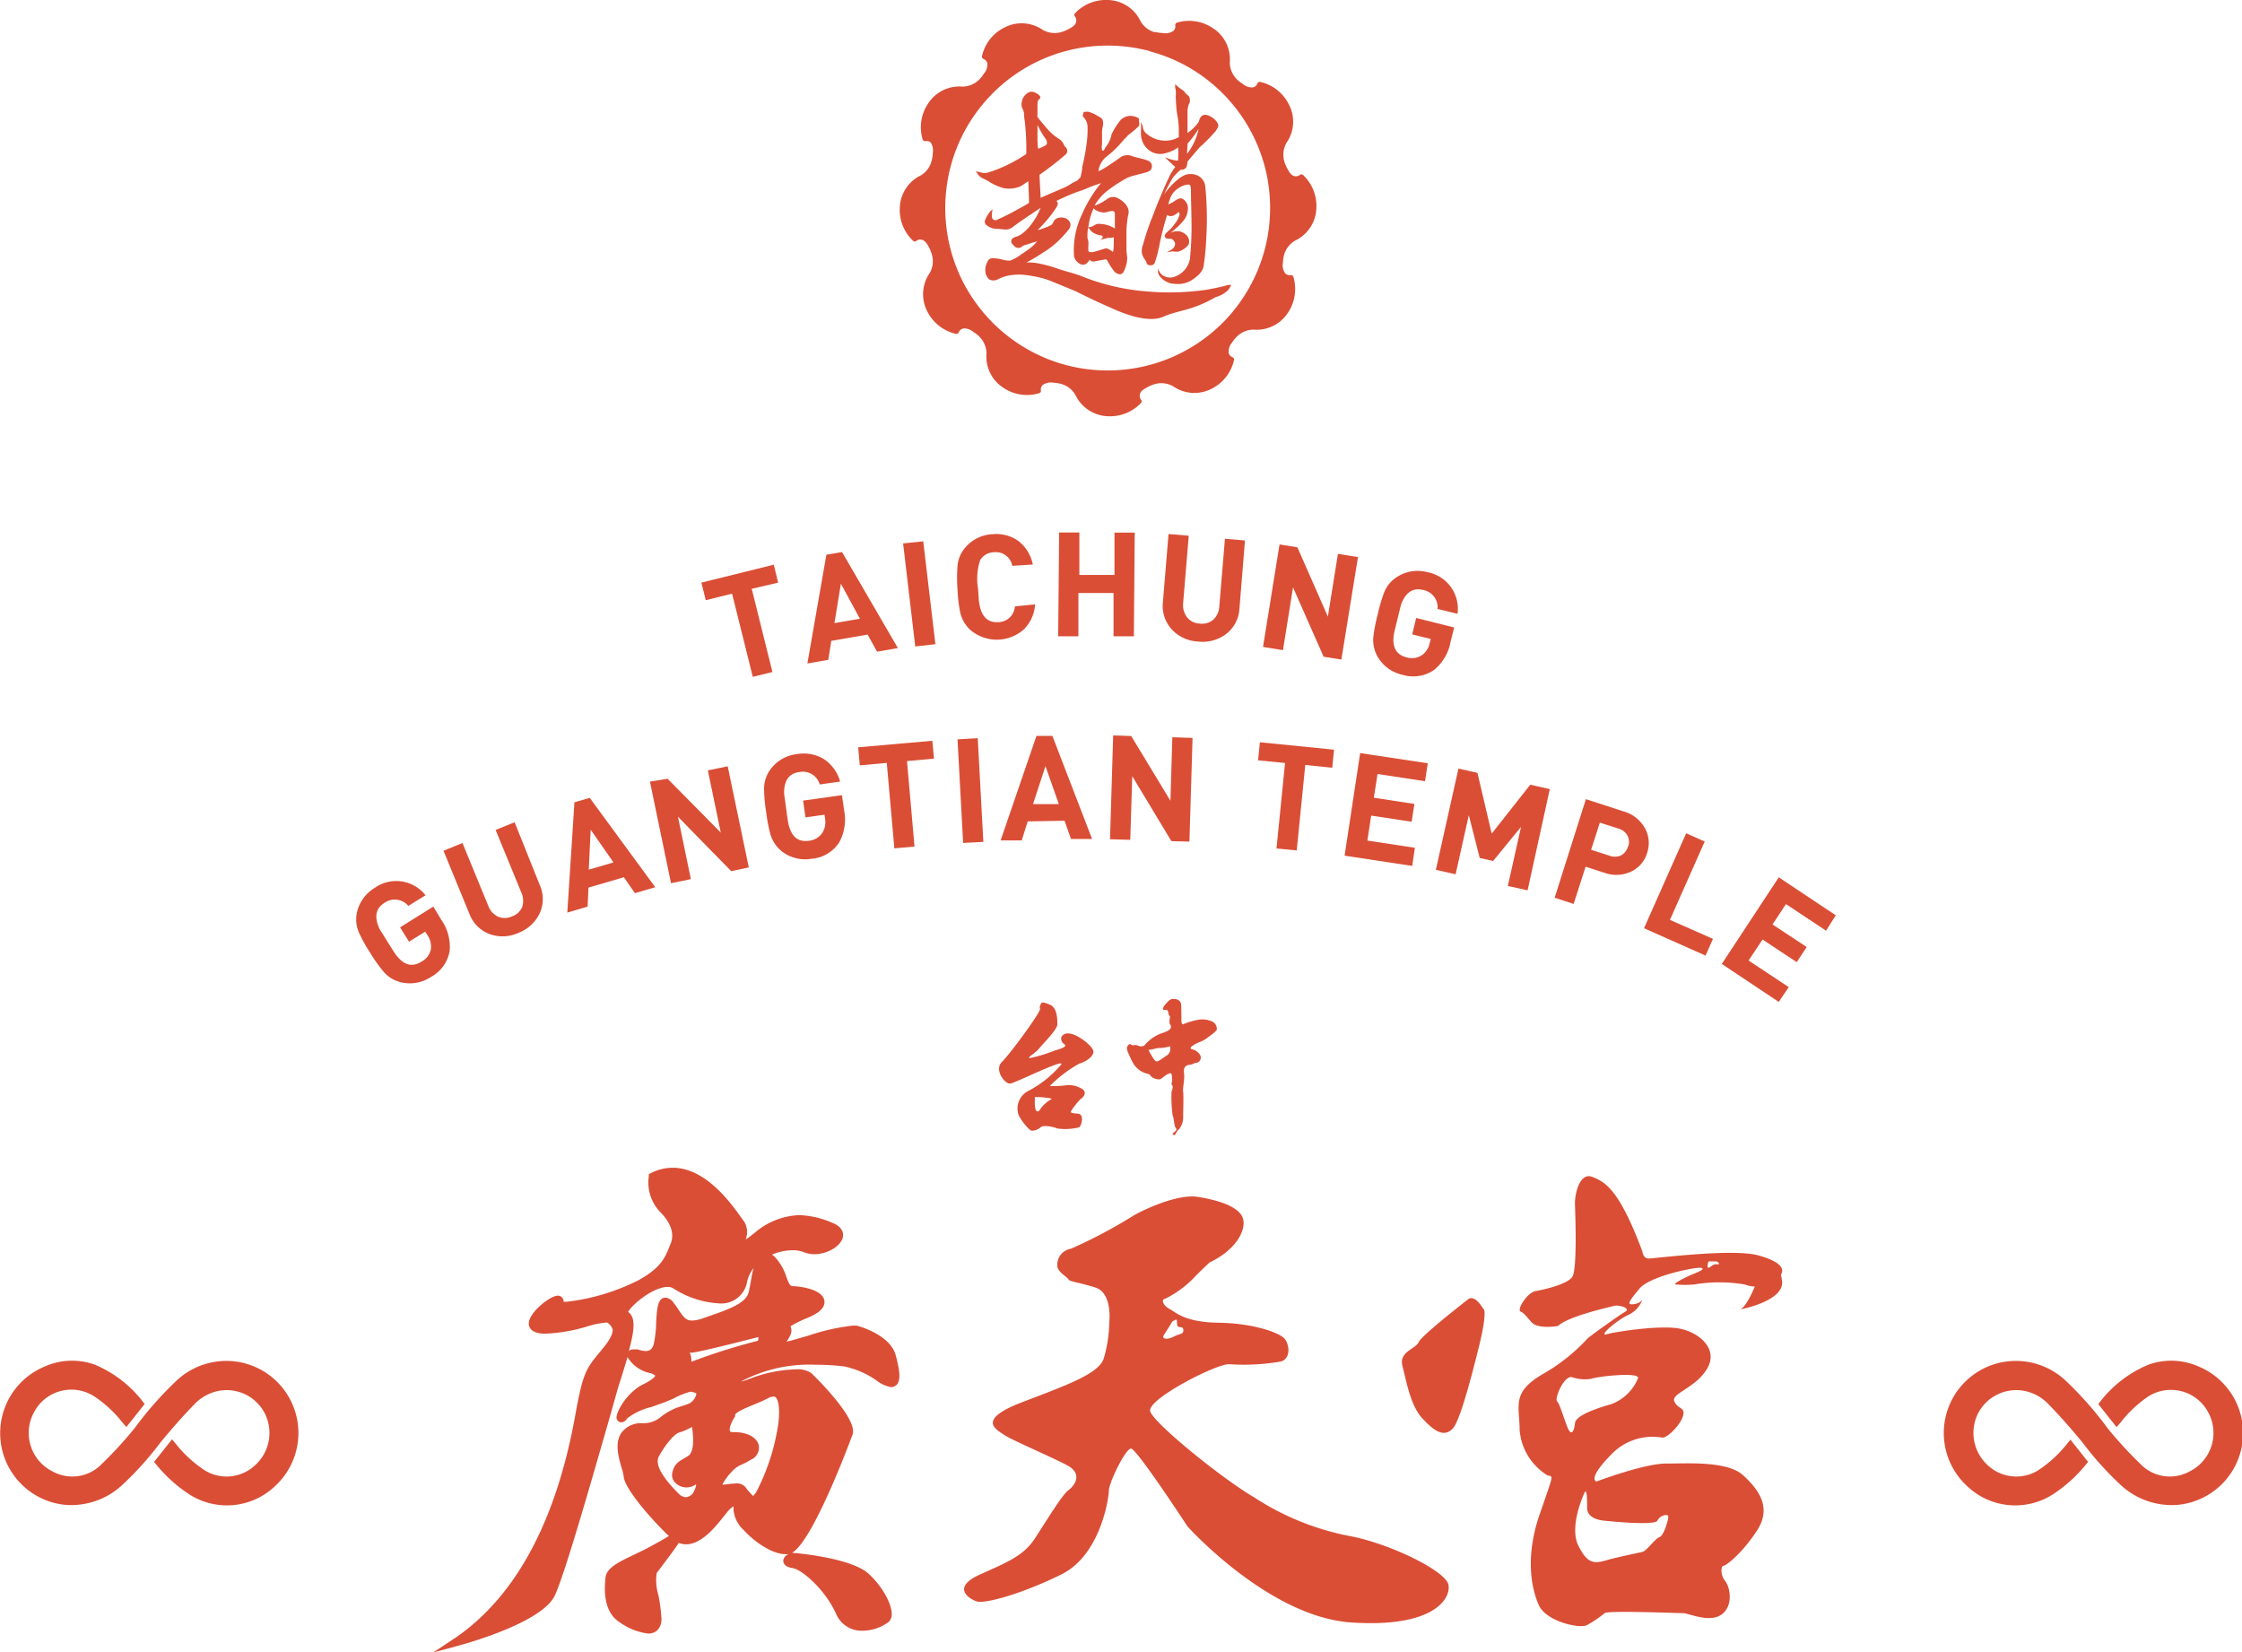 <svg xmlns="http://www.w3.org/2000/svg" width="236.09" height="173.98" viewBox="0 0 236.09 173.98">
  <g id="圖層_2" data-name="圖層 2">
    <g id="圖層_1-2" data-name="圖層 1">
      <g>
        <g>
          <path d="M218,151.56l1.88,2.37a15.16,15.16,0,0,1-3.58,3.34,7.34,7.34,0,0,1-9.19-.82,7.59,7.59,0,0,1,4.3-13.1,7.66,7.66,0,0,1,6.08,2,37.14,37.14,0,0,1,4.42,5,41.34,41.34,0,0,0,3.46,3.78,4.3,4.3,0,0,0,5.16.83,4.53,4.53,0,0,0,2-6.25,4.45,4.45,0,0,0-6.26-1.7,12.73,12.73,0,0,0-3,2.82l-.39.44-1.92-2.42a12.54,12.54,0,0,1,5.27-4.15,7.08,7.08,0,0,1,5.22.16,7.59,7.59,0,0,1-2.06,14.59,7.89,7.89,0,0,1-6.11-2.12,33.88,33.88,0,0,1-4-4.46c-1.14-1.38-2.32-2.73-3.56-4a4.75,4.75,0,0,0-2.64-1.43,4.53,4.53,0,0,0-4.82,2.46,4.59,4.59,0,0,0,1,5.33,4.39,4.39,0,0,0,5.3.63,12.92,12.92,0,0,0,3.17-2.91l.26-.31Z" style="fill: #da4e36"/>
          <path d="M18.11,151.56l-1.88,2.37a15.16,15.16,0,0,0,3.58,3.34,7.34,7.34,0,0,0,9.19-.82,7.59,7.59,0,0,0-4.3-13.1,7.66,7.66,0,0,0-6.08,2,37.14,37.14,0,0,0-4.42,5,41.34,41.34,0,0,1-3.46,3.78,4.3,4.3,0,0,1-5.16.83,4.53,4.53,0,0,1-2-6.25A4.44,4.44,0,0,1,9.87,147a12.59,12.59,0,0,1,3.05,2.82l.39.44,1.92-2.42A12.54,12.54,0,0,0,10,143.7a7.08,7.08,0,0,0-5.22.16A7.59,7.59,0,0,0,6.8,158.45a7.89,7.89,0,0,0,6.11-2.12,33.88,33.88,0,0,0,4-4.46c1.14-1.38,2.32-2.73,3.56-4a4.75,4.75,0,0,1,2.64-1.43,4.51,4.51,0,0,1,4.81,2.46,4.57,4.57,0,0,1-1,5.33,4.39,4.39,0,0,1-5.3.63,12.92,12.92,0,0,1-3.17-2.91c-.09-.1-.17-.21-.27-.31A.35.35,0,0,0,18.11,151.56Z" style="fill: #da4e36"/>
        </g>
        <g>
          <g>
            <path d="M121.61,3.4a2.55,2.55,0,0,1-1.5-1.15A3.9,3.9,0,0,0,116.65,0a4.48,4.48,0,0,0-3.47,1.42.25.25,0,0,0,0,.3.69.69,0,0,1,.13.62c-.1.37-.5.57-.86.76a3.42,3.42,0,0,1-.77.3,2.55,2.55,0,0,1-1.87-.25,3.92,3.92,0,0,0-4.12-.21,4.42,4.42,0,0,0-2.29,3,.26.26,0,0,0,.15.26.68.68,0,0,1,.42.47,1.47,1.47,0,0,1-.37,1.09,3.12,3.12,0,0,1-.51.64,2.53,2.53,0,0,1-1.74.72A3.92,3.92,0,0,0,97.67,11a4.42,4.42,0,0,0-.5,3.71.25.25,0,0,0,.26.15A.7.7,0,0,1,98,15a1.51,1.51,0,0,1,.22,1.14,3.16,3.16,0,0,1-.12.8A2.51,2.51,0,0,1,97,18.45a3.92,3.92,0,0,0-2.25,3.47,4.45,4.45,0,0,0,1.43,3.46.24.24,0,0,0,.29,0,.69.69,0,0,1,.62-.13c.37.1.58.5.77.86a3.94,3.94,0,0,1,.29.77,2.5,2.5,0,0,1-.25,1.87,3.92,3.92,0,0,0-.21,4.12,4.47,4.47,0,0,0,3,2.29.25.25,0,0,0,.26-.15.7.7,0,0,1,.47-.42,1.47,1.47,0,0,1,1.09.37,3.12,3.12,0,0,1,.64.51,2.52,2.52,0,0,1,.73,1.74,3.91,3.91,0,0,0,1.87,3.68,4.42,4.42,0,0,0,3.71.5.23.23,0,0,0,.15-.25.67.67,0,0,1,.19-.6,1.51,1.51,0,0,1,1.14-.24,3.8,3.8,0,0,1,.81.13,2.49,2.49,0,0,1,1.49,1.15,3.94,3.94,0,0,0,3.47,2.25,4.47,4.47,0,0,0,3.46-1.42.24.24,0,0,0,0-.3.72.72,0,0,1-.13-.62c.1-.37.51-.57.87-.76a3.34,3.34,0,0,1,.76-.3,2.49,2.49,0,0,1,1.87.25,3.94,3.94,0,0,0,4.13.21,4.45,4.45,0,0,0,2.28-3,.23.23,0,0,0-.14-.26.71.71,0,0,1-.43-.47,1.5,1.5,0,0,1,.37-1.1,3.8,3.8,0,0,1,.51-.63,2.49,2.49,0,0,1,1.75-.72,3.94,3.94,0,0,0,3.68-1.88,4.5,4.5,0,0,0,.5-3.71.27.27,0,0,0-.26-.15.66.66,0,0,1-.6-.2,1.43,1.43,0,0,1-.23-1.13,3.78,3.78,0,0,1,.12-.81,2.53,2.53,0,0,1,1.15-1.49,3.92,3.92,0,0,0,2.25-3.47,4.47,4.47,0,0,0-1.42-3.46.24.24,0,0,0-.3,0,.71.71,0,0,1-.62.13c-.37-.1-.57-.51-.76-.87a3.34,3.34,0,0,1-.3-.76,2.54,2.54,0,0,1,.25-1.87,3.88,3.88,0,0,0,.21-4.12,4.44,4.44,0,0,0-3-2.3.26.26,0,0,0-.26.15.7.7,0,0,1-.46.43,1.48,1.48,0,0,1-1.1-.37,3.12,3.12,0,0,1-.64-.51,2.54,2.54,0,0,1-.72-1.75,3.89,3.89,0,0,0-1.88-3.67,4.46,4.46,0,0,0-3.71-.51.27.27,0,0,0-.15.26.68.68,0,0,1-.19.6,1.5,1.5,0,0,1-1.14.23,3.78,3.78,0,0,1-.8-.12Zm-.54,2A17.29,17.29,0,0,1,125.2,7.1a17.19,17.19,0,0,1,6.26,6.26,17.52,17.52,0,0,1,1.71,4.12A17.14,17.14,0,0,1,128.74,34a17.12,17.12,0,0,1-16.52,4.43,17.08,17.08,0,0,1-4.12-1.71A17.32,17.32,0,0,1,104.55,34a17.64,17.64,0,0,1-2.72-3.54,17.08,17.08,0,0,1-2.29-8.55,17.08,17.08,0,0,1,2.29-8.56,17.62,17.62,0,0,1,2.72-3.54,17.06,17.06,0,0,1,7.67-4.43,17.17,17.17,0,0,1,8.85,0Z" style="fill: #da4e36;fill-rule: evenodd"/>
            <g>
              <path d="M129.5,30c-.12,0-.24,0-.36.06a23,23,0,0,1-2.31.48,27.47,27.47,0,0,1-6.28.13A23.49,23.49,0,0,1,113.68,29c-.85-.3-1.58-.45-2.53-.79a13.87,13.87,0,0,0-1.93-.5,6.79,6.79,0,0,0-1.12-.08,15.22,15.22,0,0,0,1.68-1,9,9,0,0,0,2-1.6,11,11,0,0,0,.78-.89.75.75,0,0,0,.14-.66.92.92,0,0,0-.44-.47,1.2,1.2,0,0,0-1,0c-.35.17-.31.48-.56.69a7.36,7.36,0,0,1-1.43.53c.28-.3.51-.51.83-.89a11.07,11.07,0,0,0,.89-1.13c.32-.45.56-.79.25-1.05.63-.31,1.69-.79,2.34-1s1.1-.44,1.72-.66l.64-.22a13.91,13.91,0,0,0-2,3.28A8.79,8.79,0,0,0,113.1,27a1.25,1.25,0,0,0,.61.78.65.65,0,0,0,.66,0,1.23,1.23,0,0,0,.37-.44l.09.1a.49.49,0,0,0,.39.09l1.18-.22a.24.24,0,0,1,.19.1,7.14,7.14,0,0,0,.7,1.11.94.94,0,0,0,.5.34.45.45,0,0,0,.53-.24,3.35,3.35,0,0,0,.38-1.39c0-.32-.09-.66-.08-1s0-.4,0-.61c0-.46,0-.92,0-1.39a11.34,11.34,0,0,1,.17-1.54,1.2,1.2,0,0,0,0-.75,2,2,0,0,0-.34-.53,2.59,2.59,0,0,0-.64-.49,1.06,1.06,0,0,0-1.18,0,4.78,4.78,0,0,1-1,.59.89.89,0,0,1-.36.11,5.52,5.52,0,0,1,1.08-1.32,14,14,0,0,1,2.32-1.55c.44-.25,1.77-.48,2.24-.68a.61.61,0,0,0,0-1.14c-.45-.21-1.19-.31-1.66-.48a1.33,1.33,0,0,0-1.2.07c-.73.54-2.4,1.67-2.38,1.46a2.38,2.38,0,0,1,.79-1.44A10.25,10.25,0,0,0,118.09,15c.31-.34.26-.3.4-.44a1.8,1.8,0,0,0,.28-.31,10.79,10.79,0,0,0,1.12-.94c.18-.14,0-.63.06-.73s-.31-.35-.91-.38a1.54,1.54,0,0,0-1,.4,7.27,7.27,0,0,0-1,1.57,2.93,2.93,0,0,1-.6,1.31c-.12.12-.16.49-.39.35a2,2,0,0,1,0-.68c0-.33,0-.71,0-1a3.31,3.31,0,0,1,.05-.74,1.21,1.21,0,0,0,0-.8c-.06-.21-.57-.42-.78-.56a4.17,4.17,0,0,0-.62-.26c-.21-.06-.49,0-.56,0s-.12.47-.12.47a1.51,1.51,0,0,1,.5,1,11.05,11.05,0,0,1-.14,2.17,20.77,20.77,0,0,1-.41,2.11,4.57,4.57,0,0,1-.22,1.18c-.14.06-.23.26-.37.32-.62.28-.66.42-1.37.74-1,.43-1.36.58-2.43,1.05,0-.36-.12-2.09-.11-2.42,1.11-.81,1.74-1.27,2.78-2.17a.51.51,0,0,0,.12-.46c0-.19-.25-.34-.3-.46-.27-.62-.48-.61-1-1a6.7,6.7,0,0,1-1-1c-.24-.29-.58-.68-.82-1a2.4,2.4,0,0,1,0-.39v-.42c0-.78,0-.94.23-1.11s-.11-.51-.58-.69a.72.72,0,0,0-.7.09,1.33,1.33,0,0,0-.57.8,1.23,1.23,0,0,0,0,.76,1.51,1.51,0,0,1,.2.54c0,.54.09.76.13,1.31a25.59,25.59,0,0,1,.11,3,15,15,0,0,1-4,1.95,1.32,1.32,0,0,1-.76,0l-.33-.07a1,1,0,0,1-.23-.07s0,0,0,0,.08.13.14.21c.35.54.59.51,1.11.8a5.79,5.79,0,0,0,1.61.76,3,3,0,0,0,1.87-.18c.21-.12.6-.41.81-.52,0,.32.08,2,.07,2.27-.4.27-.94.55-1.37.78a21.67,21.67,0,0,1-2,1,.36.36,0,0,1-.51-.18,1.39,1.39,0,0,1,0-.61c0-.08,0-.19.05-.28s0,0-.05,0l-.2.19a3.26,3.26,0,0,0-.55.93.44.44,0,0,0,.18.53,1.7,1.7,0,0,0,1.07.38c.29,0,.64.06.92.07a1.16,1.16,0,0,0,.78-.29c1-.75,2-1.38,2.9-2a7.1,7.1,0,0,1-1.09,1.88,4.6,4.6,0,0,1-.92.89,2.13,2.13,0,0,1-.42.23,1.52,1.52,0,0,0-.46.18.41.41,0,0,0-.15.55,2,2,0,0,0,.27.31.6.6,0,0,0,.7.12c.27-.25.57-.25.9-.39l.8-.24a4.25,4.25,0,0,1-1,.92l-.73.5a5.31,5.31,0,0,1-1.09.61,2.23,2.23,0,0,1-.81-.1,4.42,4.42,0,0,0-1-.15.58.58,0,0,0-.62.43,1.67,1.67,0,0,0-.11,1.36c.15.25.21.45.53.52a1,1,0,0,0,.69-.08,4,4,0,0,1,1.64-.47,4.82,4.82,0,0,1,1.2,0,12.8,12.8,0,0,1,1.73.31,9.1,9.1,0,0,1,1.33.46c.35.15,2.06.83,2.41,1,2,1,2.75,1.31,3.88,1.82,1,.43,3.61,1.53,5.24.81s3-.61,5.52-2.07a2.94,2.94,0,0,0,1.36-.79l.22-.37C129.61,30,129.69,30,129.5,30Zm-12.24-3.82a1.71,1.71,0,0,1-.06.35,2.92,2.92,0,0,0-.55-.34.5.5,0,0,0-.34,0l-.41.12a7.49,7.49,0,0,1-.81.23.49.49,0,0,1-.27,0,.2.2,0,0,0-.13,0,.79.79,0,0,1-.08-.16,2.57,2.57,0,0,1,0-.48,4.1,4.1,0,0,0,0-.49,3.2,3.2,0,0,1-.1-.39c0-.37,0-.73.09-1.09l.08.12a1.39,1.39,0,0,0,.72.59,4,4,0,0,0,.41.14c.13,0,.3,0,.3.17a.2.2,0,0,1-.08.17.57.57,0,0,1-.27.16s0,0,0,0a2.25,2.25,0,0,0,.35-.09l.27-.06.29-.09a1.23,1.23,0,0,0,.34,0,.77.77,0,0,0,.27-.07A9.4,9.4,0,0,1,117.26,26.19Zm-1.86-4.05a1.81,1.81,0,0,0,.5.2,1.24,1.24,0,0,0,.66,0,2.14,2.14,0,0,1,.56-.11c.2,0,.28.14.28.33,0,.51,0,1,0,1.53a1.67,1.67,0,0,0-.28-.18,3.17,3.17,0,0,0-1.25-.32.87.87,0,0,0-.59.11,1.21,1.21,0,0,1-.52.22l-.15,0a6.62,6.62,0,0,1,.4-1.62c.05-.13.11-.25.17-.38A.49.49,0,0,0,115.4,22.14Zm-6.15-7.28c0-.35,0-1.35,0-1.7a10.31,10.31,0,0,0,.79,1.38.83.83,0,0,1,.21.5.32.32,0,0,1-.19.3,4.08,4.08,0,0,1-.74.33A7.46,7.46,0,0,1,109.25,14.86Z" style="fill: #da4e36"/>
              <path d="M120.9,15.74a1.94,1.94,0,0,0,1.51.46,4.14,4.14,0,0,0,1.65-.67,8.43,8.43,0,0,1,0,1.23.5.5,0,0,1,0,.16,3.92,3.92,0,0,1-1-.21l-.39-.16s0,0,0,0,.19.2.29.29.58.55.8.75a4.64,4.64,0,0,0-.67,1.1c-.37.76-.67,1.48-1,2.27s-.53,1.33-.79,2a25.9,25.9,0,0,0-.93,2.78,1.92,1.92,0,0,0-.14.62,1.4,1.4,0,0,0,.23.82c.09.15.18.26.26.41a.33.33,0,0,0,.16.28c.12.1.61.13.72-.2a13.43,13.43,0,0,0,.47-1.76,31.32,31.32,0,0,1,.83-3.27.71.71,0,0,0,.69.05,2,2,0,0,0,.43-.29.27.27,0,0,1,.08-.07.46.46,0,0,1,.07.07.4.4,0,0,1,0,.35,2.81,2.81,0,0,1-.54.91,3.51,3.51,0,0,1-.47.55,2.5,2.5,0,0,0-.46.46.3.3,0,0,0,.08.41,1,1,0,0,0,.34.07,1.09,1.09,0,0,1,.25,0l0,0a.8.8,0,0,1,.37.46.69.69,0,0,1-.16.49,1.26,1.26,0,0,1-.36.27,4,4,0,0,0-.35.2s0,0,0,0l.42-.08c.29-.05.53.06.79,0a2,2,0,0,0,1.08-.74.93.93,0,0,0-.17-.93,1.45,1.45,0,0,0-.75-.45,1.66,1.66,0,0,0-1,.15,7.41,7.41,0,0,0,1.46-1.38,2.11,2.11,0,0,0,.39-1.31,1.13,1.13,0,0,0-.57-.9c-.28-.14-.62.08-.84.25a3.25,3.25,0,0,1-.67.34c.08-.24.16-.5.25-.73a2.21,2.21,0,0,1,.48-.7,2.45,2.45,0,0,1,.41-.31,2.08,2.08,0,0,1,1-.35c.23,0,.25.34.26.53,0,1.15.05,2.3.06,3.46a33.23,33.23,0,0,1-.17,3.86,2.45,2.45,0,0,1-1.54,1.83,1.37,1.37,0,0,1-1.1,0,1.08,1.08,0,0,1-.59-.56c0-.05-.05-.06-.07-.09s0-.06,0-.14a0,0,0,0,0-.05,0,.91.91,0,0,0,0,.17,1,1,0,0,0,0,.22,1,1,0,0,0,.2.4,2.07,2.07,0,0,0,1.59.78,2.75,2.75,0,0,0,1.7-.36c.55-.35,1.23-.87,1.31-1.56a27.08,27.08,0,0,0,.27-2.83,33.8,33.8,0,0,0-.11-5.6,1.42,1.42,0,0,0-.93-1.11,1.8,1.8,0,0,0-1.21,0,3.66,3.66,0,0,0-.67.41,8.1,8.1,0,0,0-1.51,1.61c.25-.55.62-1.24.88-1.69a5.76,5.76,0,0,1,.85-.88c.7,0,.7-.48.72-.85.39-.48.88-1.05,1.29-1.52A18.59,18.59,0,0,0,128,13.82a2.91,2.91,0,0,0,.27-.47c.11-.27-.22-.66-.4-.8a1.87,1.87,0,0,0-.75-.43.65.65,0,0,0-.6.11,1,1,0,0,0-.21.35,2.14,2.14,0,0,1-.09.27A4.65,4.65,0,0,1,125.05,14c0-.71,0-1.43,0-2.15a2.47,2.47,0,0,1,.13-.85.84.84,0,0,0,0-.88c-.08-.08-.18-.14-.26-.22s-.18-.26-.34-.38a5.62,5.62,0,0,1-.64-.48l-.19-.18h0c0,.1,0,.18,0,.27a1,1,0,0,0,.06.34,3.88,3.88,0,0,1,0,.68,17.35,17.35,0,0,0,.13,1.77,10.06,10.06,0,0,1,.19,1.63c0,.29,0,.59,0,.89a2.73,2.73,0,0,1-1.43.37,3,3,0,0,1-2-.77,1,1,0,0,1-.34-.55c0-.17-.09-.32-.13-.5s-.06-.08-.07,0,0,.33,0,.51a4.71,4.71,0,0,0,0,.84A2.19,2.19,0,0,0,120.9,15.74Zm4.16-.63a9.44,9.44,0,0,0,1.16-1.56c0-.07,0,0,0,0A6.33,6.33,0,0,1,125,16.2C125,16,125.05,15.32,125.06,15.11Z" style="fill: #da4e36"/>
            </g>
          </g>
          <g>
            <path d="M81.94,61.35,79.16,62l2.18,8.76-2.07.51-2.18-8.76-2.77.69-.46-1.85,7.62-1.89Z" style="fill: #da4e36"/>
            <path d="M94.55,68.24l-2.19.38-1-1.8-3.82.66-.32,2-2.2.38,2-11.45,1.65-.28Zm-4-3.09-2-3.69-.68,4.15Z" style="fill: #da4e36"/>
            <path d="M98.5,67.83l-2.12.24L95.1,57.22,97.22,57Z" style="fill: #da4e36"/>
            <path d="M109,63.64a4.11,4.11,0,0,1-1.16,2.61,4.29,4.29,0,0,1-5.65.09,3.58,3.58,0,0,1-1.07-1.82,15.64,15.64,0,0,1-.29-2.46,16.1,16.1,0,0,1,0-2.48,3.4,3.4,0,0,1,.83-1.94,4,4,0,0,1,2.86-1.39,4,4,0,0,1,2.75.74,4.18,4.18,0,0,1,1.49,2.45l-2.16.14a1.77,1.77,0,0,0-1.94-1.43,1.74,1.74,0,0,0-1.44.82,6.2,6.2,0,0,0-.23,3l.07,1a4.39,4.39,0,0,0,.07.61c.22,1.36.89,2,2,1.93a1.77,1.77,0,0,0,1.74-1.66Z" style="fill: #da4e36"/>
            <path d="M119.4,67l-2.14,0,0-4.56-3.7,0,0,4.56-2.13,0,.1-10.93,2.13,0,0,4.47,3.7,0,0-4.46,2.13,0Z" style="fill: #da4e36"/>
            <path d="M130.52,64.06a3.62,3.62,0,0,1-1.37,2.67,4.07,4.07,0,0,1-3,.82,4,4,0,0,1-2.76-1.28,3.64,3.64,0,0,1-.93-2.88l.59-7.16,2.13.18-.59,7.08A2.11,2.11,0,0,0,125,65a1.79,1.79,0,0,0,1.34.66,1.81,1.81,0,0,0,1.45-.43,2.1,2.1,0,0,0,.61-1.41l.59-7.09,2.11.18Z" style="fill: #da4e36"/>
            <path d="M141.25,69.45l-1.87-.3-3.22-7.3-1.06,6.61L133,68.12l1.74-10.79,1.88.3,3.21,7.3,1.06-6.61,2.11.34Z" style="fill: #da4e36"/>
            <path d="M152.76,67.54a5,5,0,0,1-1.74,3,3.88,3.88,0,0,1-3.35.51,4,4,0,0,1-2.58-1.86,3.56,3.56,0,0,1-.48-2.06,16,16,0,0,1,.47-2.43,16,16,0,0,1,.7-2.38,3.42,3.42,0,0,1,1.38-1.6,4,4,0,0,1,3.15-.47,3.91,3.91,0,0,1,3.17,4.38l-2.1-.51a1.85,1.85,0,0,0-1.55-2c-1.05-.26-1.82.26-2.3,1.55l-.38,1.55c-.19.76-.32,1.28-.37,1.57-.21,1.35.24,2.16,1.34,2.43a1.94,1.94,0,0,0,1.57-.2,2.11,2.11,0,0,0,.87-1.34l.1-.4-1.95-.48.42-1.73,4,1Z" style="fill: #da4e36"/>
          </g>
          <g>
            <path d="M46.45,96.82a5,5,0,0,1,.9,3.31,3.86,3.86,0,0,1-2,2.76,4,4,0,0,1-3.13.54,3.49,3.49,0,0,1-1.81-1.09,15.62,15.62,0,0,1-1.42-2,16.25,16.25,0,0,1-1.2-2.16,3.47,3.47,0,0,1-.2-2.11,4.06,4.06,0,0,1,1.87-2.58,3.92,3.92,0,0,1,5.35.78L43,95.39a1.87,1.87,0,0,0-2.53-.31c-.92.58-1.08,1.49-.5,2.74l.85,1.36c.41.66.69,1.11.87,1.35.82,1.1,1.71,1.34,2.67.74a1.92,1.92,0,0,0,1-1.26A2.12,2.12,0,0,0,45,98.45l-.22-.35-1.71,1.06-.94-1.51,3.5-2.19Z" style="fill: #da4e36"/>
            <path d="M56.83,93.17a3.59,3.59,0,0,1,0,3,4.09,4.09,0,0,1-2.26,2.07,4,4,0,0,1-3,.12,3.62,3.62,0,0,1-2.14-2.14l-2.73-6.64,2-.81,2.7,6.57a2.07,2.07,0,0,0,1,1.16,1.79,1.79,0,0,0,1.5,0,1.81,1.81,0,0,0,1.09-1,2.14,2.14,0,0,0-.1-1.54l-2.7-6.57,2-.81Z" style="fill: #da4e36"/>
            <path d="M69,93.42l-2.14.63-1.16-1.68-3.73,1.09-.09,2-2.14.63.75-11.61,1.61-.47ZM64.6,90.81l-2.4-3.45L62,91.57Z" style="fill: #da4e36"/>
            <path d="M78.85,91.34,77,91.73,71.39,86l1.36,6.57L70.66,93l-2.22-10.7L70.3,82l5.6,5.67-1.36-6.55,2.09-.43Z" style="fill: #da4e36"/>
            <path d="M88.89,85.33a5,5,0,0,1-.53,3.39,3.84,3.84,0,0,1-2.92,1.71,4,4,0,0,1-3.09-.77,3.59,3.59,0,0,1-1.2-1.74,15.22,15.22,0,0,1-.47-2.43A15.74,15.74,0,0,1,80.46,83a3.44,3.44,0,0,1,.68-2,4,4,0,0,1,2.76-1.59,4.12,4.12,0,0,1,2.86.52,4.19,4.19,0,0,1,1.71,2.37l-2.15.3a1.85,1.85,0,0,0-2.18-1.3c-1.07.15-1.6.91-1.57,2.29l.22,1.58c.1.78.18,1.31.24,1.6.31,1.33,1,1.92,2.14,1.76a1.92,1.92,0,0,0,1.38-.77,2.08,2.08,0,0,0,.33-1.56l-.06-.41-2,.28-.25-1.77,4.09-.57Z" style="fill: #da4e36"/>
            <path d="M98.35,79.88l-2.84.26.79,9-2.12.19-.8-9-2.84.26-.17-1.9L98.18,78Z" style="fill: #da4e36"/>
            <path d="M103.55,88.65l-2.13.11-.59-10.91,2.13-.12Z" style="fill: #da4e36"/>
            <path d="M115,88.34l-2.22,0-.68-1.92-3.88.07-.63,2-2.22,0,3.77-11,1.68,0Zm-3.5-3.67-1.41-4-1.31,4Z" style="fill: #da4e36"/>
            <path d="M125.25,88.62l-1.9-.05-4.12-6.84-.21,6.7-2.13-.06.33-10.93,1.9.06,4.13,6.82.2-6.69,2.13.07Z" style="fill: #da4e36"/>
            <path d="M140.29,80.84l-2.84-.29-.9,9-2.13-.21.9-9-2.84-.28.19-1.9,7.81.78Z" style="fill: #da4e36"/>
            <path d="M148.71,91.18l-7.12-1.08,1.64-10.8,7.12,1.07-.29,1.89-5-.76L144.67,84l4.27.65-.29,1.88-4.26-.65-.4,2.63,5,.76Z" style="fill: #da4e36"/>
            <path d="M160.86,93.75l-2.08-.46,1.39-6.22-2.94,3.59-1.41-.32-1.15-4.5-1.39,6.22-2.08-.47,2.38-10.66,2,.45,1.5,6.4,4.06-5.15,2.06.46Z" style="fill: #da4e36"/>
            <path d="M173.45,89.8a3.15,3.15,0,0,1-1.74,2,3.68,3.68,0,0,1-2.74.11l-2-.65-1.26,3.92-2-.65L167,84.15l4,1.3a3.68,3.68,0,0,1,2.17,1.68A3.2,3.2,0,0,1,173.45,89.8Zm-2-.65a1.45,1.45,0,0,0-.08-1.18,1.61,1.61,0,0,0-1-.74l-1.9-.61-.92,2.86,1.9.61a1.62,1.62,0,0,0,1.21,0A1.46,1.46,0,0,0,171.42,89.15Z" style="fill: #da4e36"/>
            <path d="M179.6,100.62l-6.48-2.88,4.44-10,1.95.87-3.66,8.25,4.53,2Z" style="fill: #da4e36"/>
            <path d="M187.31,105.5l-6-4,6-9.12,6,4L192.29,98l-4.22-2.8-1.42,2.14,3.6,2.38-1.05,1.59-3.6-2.38-1.47,2.21,4.23,2.8Z" style="fill: #da4e36"/>
          </g>
        </g>
        <g>
          <g>
            <path d="M113.65,112c.57-.16,1.82-.82,1.4-1.54s-2.69-2.42-3.29-1.24a.67.67,0,0,0,.3.71c.43.31-.52.55-1,.69a15,15,0,0,1-2.65.8c-.24-.1.63-.53,1-1s1.92-2,1.93-2.53,0-1.76-.76-2.09-.89-.22-.89-.22-.28.36-.17.65-3.11,4.7-4,5.57.32,2.34.84,2.3,5.86-2.73,5.38-2a11.42,11.42,0,0,1-3.49,2.79,2.07,2.07,0,0,0-1,2.47c.15.46,1.17,1.77,1.43,1.7a1.47,1.47,0,0,0,.91-.36c.26-.3,1.52,0,1.72.12a6,6,0,0,0,2.34-.12c.27-.23.52-1.37-.11-1.43s-.85-.08-.76-.26a7.2,7.2,0,0,1,1-1.27c.21-.12.79-.66.17-1.08a2.63,2.63,0,0,0-1.62-.39,10.42,10.42,0,0,1-1.78.08A13.66,13.66,0,0,1,113.65,112Zm-2.88,3.69c-1.39.87-1.18,1.35-1.52,1.34s-.28-1.11-.28-1.21,0-.3,0-.3A7.67,7.67,0,0,1,110.77,115.69Z" style="fill: #da4e36;fill-rule: evenodd"/>
            <path d="M127.51,107.51a2.5,2.5,0,0,0-1.44-.11,7.36,7.36,0,0,0-1.38.41c-.09.12-.27,0-.28-.22s0-2-.06-2-.12-.5-1-.38a1,1,0,0,0-.37.26c-.14.16-.35.38-.38.43s-.29.44,0,.44.39-.1.47.52a.34.34,0,0,1,.13.2c0,.11-.11.61,0,.78s.37.55-.7.9a4.17,4.17,0,0,0-2,1.36.74.74,0,0,1-.66,0c-.41-.14-.54,0-.54,0s-.32-.25-.44-.11-.35.27,0,1,.63,1.8,2.15,2.12a1.41,1.41,0,0,1,.23.26,1.36,1.36,0,0,0,.94.28c.16-.09.94-.81,1.17-.6s0,0,0,0a2.46,2.46,0,0,1,.08.67c0,.17-.13.5,0,.56s0,.58-.06.64a13.69,13.69,0,0,0,.12,2.56c.15.28.14,1.12.34,1.31s-.27.51-.34.55.14.32.28.1.26-.51.36-.5a2,2,0,0,0,.46-1.33c0-.66.06-2.23,0-2.67s.17-1.24.1-1.82,0-.87.5-1a1.12,1.12,0,0,0,.62-.19c.12,0,.5,0,.62-.44s-.43-.9-.88-1,.12-.43.12-.43a2.93,2.93,0,0,1,.71-.35,3.31,3.31,0,0,0,.88-.53,4.64,4.64,0,0,0,.86-.71A.85.85,0,0,0,127.51,107.51Zm-4.6,3.6c-.46.28-.91.7-1.15.65s-.82-1.2-.82-1.2a6.28,6.28,0,0,0,.7-.14,1.79,1.79,0,0,1,.56-.07,4.47,4.47,0,0,0,1-.17A.84.84,0,0,1,122.91,111.11Z" style="fill: #da4e36;fill-rule: evenodd"/>
          </g>
          <g>
            <path d="M152.53,166.88c-.27-1.44-6.06-4.3-10.3-5.12a28,28,0,0,1-10.11-4.06c-3.43-2-10.64-7.84-11-9.1s7.1-5.09,8.37-4.95a22.7,22.7,0,0,0,5.41-.29c1-.31.91-1.66.42-2.34s-3.34-1.69-7-1.74-4.58-1.17-5.16-1.45-1-1-.43-1.09a11,11,0,0,0,3-2.2c.4-.44,1.63-1.6,1.63-1.6,2.71-1.28,3.84-3.29,3.55-4.56s-2.54-2-4.78-2.35-5.91,1.47-6.72,1.94a52.26,52.26,0,0,1-6.64,3.52,1.7,1.7,0,0,0-1.43,1.8c0,.62,1,1.13,1.16,1.41s1,.29,2.84.87,1.47,3.67,1.47,3.67a14,14,0,0,1-.59,3.83c-.57,1.59-3.75,2.73-8.59,4.58s-2.73,2.86-1.92,3.42,5,2.33,6.68,3.23.76,2.15.11,2.62-2.36,3.3-3.52,5.07-2.71,2.43-5.76,3.79-1.23,2.55-.38,2.84,4.79-.79,8.93-2.84,5-8.08,5-8.85,1.74-4.4,2.33-4.4,5.95,8.2,5.95,8.2,8.54,9.52,17.23,10.11S152.8,168.33,152.53,166.88Zm-30-26.27c.25-.34.92-1.46.92-1.46l.29-.16c.29-.16.15.25.24.58s.63,0,.63.48-.3.33-1,.69S122.3,141,122.55,140.61Z" style="fill: #da4e36;fill-rule: evenodd"/>
            <path d="M94.31,142.66c-.52-1.87-3.21-2.86-4.1-3.07a2.89,2.89,0,0,0-.45,0,22.22,22.22,0,0,0-4.67,1.06l-1.86.53-.4.09a5,5,0,0,0,.41-.72,1.07,1.07,0,0,0,0-.9,12.48,12.48,0,0,1,1.82-.89c.84-.36,1.93-.94,1.74-1.85-.25-1.23-2.8-1.48-3.29-1.48-.3,0-.42-.2-.71-1a5.52,5.52,0,0,0-1.19-2.06,1.26,1.26,0,0,0-.32-.26,5.64,5.64,0,0,1,2.17-.46,3.13,3.13,0,0,1,1.18.2,2.94,2.94,0,0,0,1.12.21c1.39,0,2.78-.84,3-1.79.06-.3.06-1.06-1.11-1.51a9.48,9.48,0,0,0-3.48-.81,7.65,7.65,0,0,0-4.77,1.92c-.39.31-.67.51-.88.65a2.16,2.16,0,0,0-.14-1.87c-.08-.09-.19-.26-.34-.46-1.12-1.57-3.75-5.23-7.21-5.23a5.08,5.08,0,0,0-2.28.56l-.23.11,0,.25a4.48,4.48,0,0,0,1.18,3.72c.82.82,1.67,2.07,1.1,3.41-.06.13-.11.27-.16.4-.42,1-.85,2.11-3.24,3.41a22.3,22.3,0,0,1-7.61,2.26h-.24a.59.59,0,0,0-.11-.39.59.59,0,0,0-.51-.26c-.77,0-3,1.72-3.05,2.91,0,.32.14,1,1.49,1.09h.24a17.27,17.27,0,0,0,4.43-.76,9.15,9.15,0,0,1,1.91-.4.63.63,0,0,1,.2,0,1.26,1.26,0,0,1,.57.75c0,.29-.12.86-1,1.91l-.27.34c-1.58,1.88-1.87,2.32-2.68,6.79-2,11.07-6.2,18.91-12.46,23.29L45.62,174l2.78-.75c.88-.24,8.62-2.41,10-5.2,1-2.05,3.79-11.81,5.65-18.27.58-2,1-3.62,1.27-4.39l.18-.58c.21-.67.4-1.31.58-1.91a3.62,3.62,0,0,0,2.28,1.66,1.34,1.34,0,0,1,.64.29c0,.07-.23.4-1.26.91-1.79.88-2.94,3.06-2.81,3.6a.52.52,0,0,0,.51.41.72.72,0,0,0,.58-.4,6.76,6.76,0,0,1,2.58-1.22c.74-.26,1.57-.55,2.35-.9a7.7,7.7,0,0,1,1.77-.71,1.55,1.55,0,0,1,.35.08l.25.07,0,0a.7.7,0,0,1-.07.34,1.5,1.5,0,0,1-.66.75L72,148a6.36,6.36,0,0,0-2.49,1.26,2.81,2.81,0,0,1-1.83.6h-.39a2.58,2.58,0,0,0-1.89,1.06c-.69,1.09-.25,2.59.07,3.68a6,6,0,0,1,.21.87c.07,1.3,3.13,4.75,4.76,6.27-.45.27-1.21.71-2.3,1.29-.46.24-.93.46-1.38.68-1.64.78-2.93,1.4-3,2.45-.09.86-.35,3.5,1.49,4.66a6.63,6.63,0,0,0,3,1.19,1.36,1.36,0,0,0,1-.38,1.68,1.68,0,0,0,.4-1.25,16.91,16.91,0,0,0-.33-2.46,5.36,5.36,0,0,1-.17-2.28l.51-.68c.92-1.22,1.51-2,1.81-2.5a2.09,2.09,0,0,0,.79.15c1.62,0,3.11-1.86,4-3l.22-.26a2.77,2.77,0,0,1,.76-.74,2.21,2.21,0,0,1,0,.37,3.32,3.32,0,0,0,1.07,2.13c1.15,1.26,3,2.54,4.42,2.54l.31,0a.84.84,0,0,0-.56.66c0,.65.76.77,1,.81,1,.16,3.41,2.28,4.54,4.76a2.91,2.91,0,0,0,2.81,1.83,4.66,4.66,0,0,0,2.77-.94,1.09,1.09,0,0,0,.3-.82c0-1.1-1-2.91-2.39-4.2-1.81-1.72-7.67-2.21-7.91-2.23h-.06a.53.53,0,0,0-.16,0c2.27-1.21,6.36-12.36,6.4-12.48.6-1.72-4.3-6.42-4.35-6.46a2.56,2.56,0,0,0-1.63-.39,14.35,14.35,0,0,0-4.61.9,11.07,11.07,0,0,1-1.19.4l.26-.14a15.38,15.38,0,0,1,7.57-1.65,27.23,27.23,0,0,1,3,.17,9.19,9.19,0,0,1,3.47,1.49,3.55,3.55,0,0,0,1.52.7h.08a.88.88,0,0,0,.63-.37C94.82,145.18,94.76,144.32,94.31,142.66ZM72.46,153.31l-.3.18c-.7.4-1.16.67-1.36,1.56a1.17,1.17,0,0,0,.23,1,1.67,1.67,0,0,0,1.28.57,1.77,1.77,0,0,0,1-.34,2,2,0,0,1-.25.78,1,1,0,0,1-.84.59,1.12,1.12,0,0,1-.78-.4c-1.86-1.86-2.54-3.19-2-4h0v0c.5-.9,1.48-2.25,2.11-2.42a5.15,5.15,0,0,0,1-.41l.34-.16a.51.51,0,0,1,0,.13C73.19,152.53,72.74,153.14,72.46,153.31Zm.17-10.88s-.2-.15.05,0S79,141,79.9,140.78c-.08,0,0,.32-.1.4a66.36,66.36,0,0,0-7,2.21A2,2,0,0,0,72.63,142.43Zm8.85,4.63a.27.27,0,0,1,.23.11c.12.12.48.71.26,2.67a22.72,22.72,0,0,1-2.34,7.28,3,3,0,0,1-.32.4,3.64,3.64,0,0,1-.33-.34l-.1-.11a2.82,2.82,0,0,1-.25-.3,1.17,1.17,0,0,0-1.09-.57,11.88,11.88,0,0,0-1.21.12l-.26,0h0a5.61,5.61,0,0,1,1-1.36,2.59,2.59,0,0,1,1-.73,9.34,9.34,0,0,0,1.05-.55,1.37,1.37,0,0,0,.77-1.54c-.23-.82-1.24-1.34-2.57-1.34-.24,0-.41,0-.45-.12-.12-.23.14-.93.46-1.41l.08-.12V149c0-.3,1.37-.85,2-1.11s1.07-.45,1.52-.69A1.12,1.12,0,0,1,81.48,147.06Zm-15.33-8.91c.31-.7,2.61-2.64,4.16-2.64a1.07,1.07,0,0,1,.57.14,9.89,9.89,0,0,0,4.79,1.59,2.75,2.75,0,0,0,3-2.25,3.68,3.68,0,0,1,.68-1.47c-.13.49-.22,1-.32,1.58-.06.33-.12.65-.18.92-.26,1.18-2,1.81-4.11,2.54l-.65.23a3.82,3.82,0,0,1-1.21.26c-.64,0-.89-.34-1.41-1.11a7.76,7.76,0,0,0-.54-.76,1.13,1.13,0,0,0-.84-.54c-.83,0-.91,1.08-1,2.71,0,.64-.09,1.3-.19,1.91-.14.91-.58,1-.94,1a2.18,2.18,0,0,1-.78-.17l0,0H67a1.77,1.77,0,0,0-.3,0,.74.74,0,0,0-.48.16C66.77,140.22,67,138.73,66.15,138.15Z" style="fill: #da4e36"/>
            <g>
              <g>
                <path d="M154.7,136.73s-5,3.86-5.31,4.59-2.11,1-1.71,2.5.81,4.15,2.1,5.54,2.28,2,3.19,1.08,2.49-7.56,2.81-8.81.73-3.43.48-3.74S155.44,136.47,154.7,136.73Z" style="fill: #da4e36;fill-rule: evenodd"/>
                <path d="M185.16,132.19c-2.73-.76-11,.34-11.57.33s-.64-.74-.64-.74c-2.49-6.69-4-7.35-5.29-7.86s-1.85,1.76-1.81,2.9.24,6.8-.27,7.61-3,1.36-3.88,1.52-2,1.94-1.58,2.15.48.38,1.17,1.14,2.78.38,2.78.38c1-1,5.45-2,5.94-2.12s1.76.26,1.13.62-3.51,2.43-3.94,2.79a19.39,19.39,0,0,1-4.78,3.8c-3.27,1.93-2.41,3.28-2.4,5.81a6.16,6.16,0,0,0,2.95,4.84c.61.14.66-.26-.86,4.16s-.85,7.77-.06,9.51,4.35,2.49,5.06,2.09a11.67,11.67,0,0,0,1.87-1.26c.32-.3,7.68,0,8.26,0s2.82,1.08,4.08.12.84-2.92.33-3.53-.43-1.58-.16-1.58,1.9-1.24,3.5-3.66.28-4.29-1.41-5.85-5.92-1.25-8.18-1.25-7.29,1.89-7.29,1.89-1-.23,1.48-2.76a6,6,0,0,1,5.47-1.86c.6,0,1.95-1.43,2.18-2.33s-.58-.66-.93-1.5,2.25-1.38,3.46-3.44-.81-3.78-2.84-4.2-6.79.31-7.73.58.94-1.39,2.2-2a2.86,2.86,0,0,0,1.55-1.64s-.19.39-.94.48-.48-.3.63-1.64,5.92-2.29,6.48-2.19-.4.49-.84.66-2.2,1-1.82,1.09a10.83,10.83,0,0,0,1.95,0,16,16,0,0,1,5.31,0,3.36,3.36,0,0,0,3.72-.91C187.91,133.81,187.89,132.94,185.16,132.19Zm-16.27,27.93s5.37.58,5.64,0,1.15-.76,1.15-.42-.46,2-.94,2.16-1.31,1.43-1.79,1.55-2.48.51-3.75.87-2,.48-3-1.54.62-5.49.62-5.49c.27-.63.31.32.31,1.54S168.89,160.12,168.89,160.12Zm3.6-15a4.88,4.88,0,0,1-2.81,2.73c-1.47.42-3.74,1.17-3.83,2s-.32,1.24-.63.77-.94-2.8-1.25-3.06.71-2.74,1.57-2.55a4.15,4.15,0,0,0,2,.18C168.3,144.91,172.67,144.46,172.49,145.11Zm8.35-12c-.35,0-.33,0-.78.31s-.15-.61-.15-.61.54,0,.78,0S181.19,133.18,180.84,133.13Z" style="fill: #da4e36;fill-rule: evenodd"/>
              </g>
              <path d="M185.83,132.77s-1.58,4.76-2.58,5.11c0,0,4.68-.86,4.41-3S185.83,132.77,185.83,132.77Z" style="fill: #da4e36;fill-rule: evenodd"/>
            </g>
          </g>
        </g>
      </g>
    </g>
  </g>
</svg>
